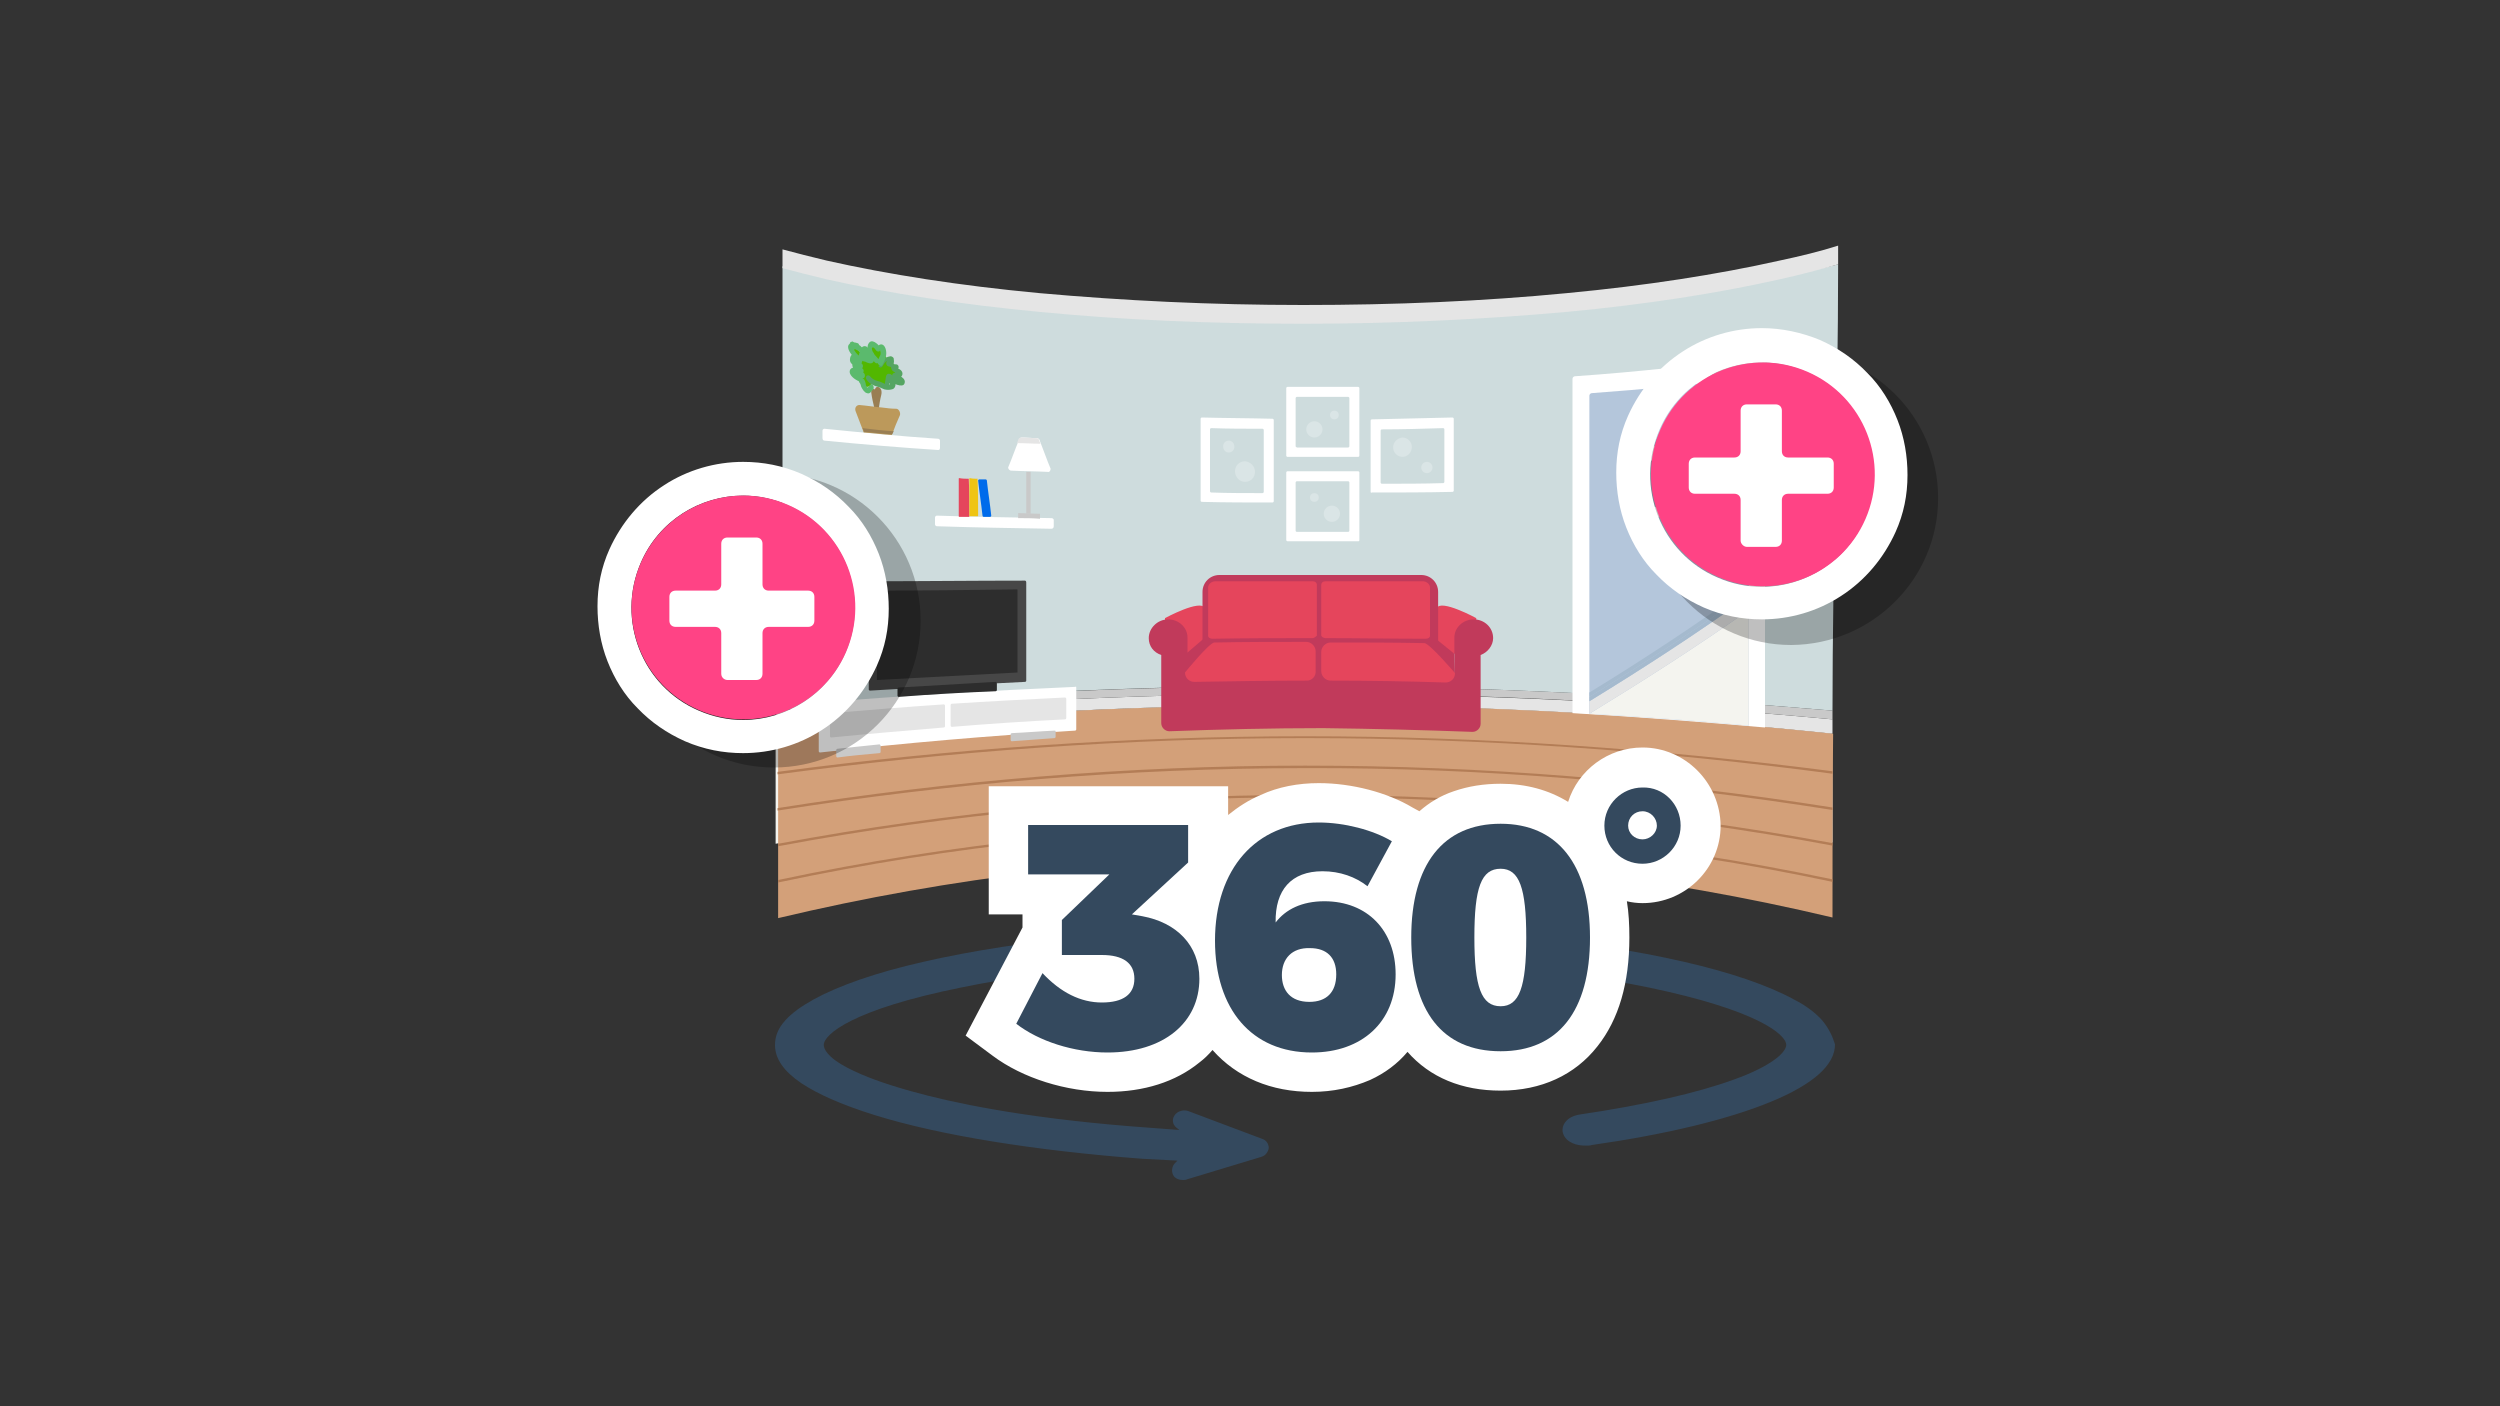<?xml version="1.0" encoding="utf-8"?>
<!-- Generator: Adobe Illustrator 20.1.0, SVG Export Plug-In . SVG Version: 6.00 Build 0)  -->
<svg version="1.1" id="Layer_1" xmlns="http://www.w3.org/2000/svg" xmlns:xlink="http://www.w3.org/1999/xlink" x="0px" y="0px"
	 viewBox="0 0 400 225" style="enable-background:new 0 0 400 225;" xml:space="preserve">
<rect x="0" y="0" width="400" height="225" fill="#333333" stroke="none"/>
<style type="text/css">
	.st0{fill:#E5E5E5;}
	.st1{fill:#F4F4EF;}
	.st2{fill:#D3A079;}
	.st3{opacity:0.85;}
	.st4{fill:#AE7750;}
	.st5{fill:#C9C9C9;}
	.st6{fill:#CEDCDD;}
	.st7{fill:#FFFFFF;}
	.st8{fill:#B4C6DB;}
	.st9{fill:#9DB1C4;}
	.st10{fill:#A5BACE;}
	.st11{fill:#E5455C;}
	.st12{fill:#C13A5B;}
	.st13{opacity:0.25;}
	.st14{fill:#997E53;}
	.st15{fill:#52B700;}
	.st16{fill:#5BBA6D;}
	.st17{fill:#55A562;}
	.st18{fill:#BC995B;}
	.st19{fill:#474747;}
	.st20{fill:#2D2D2D;}
	.st21{fill:#EFC413;}
	.st22{fill:#006BEB;}
	.st23{fill:#34495E;}
	.st24{fill:#FF4385;}
	.st25{fill:none;}
</style>
<title>image hotpots</title>
<g id="Layer_2">
	<g id="image_hotpots">
		<g>
			<g>
				<g>
					<g>
						<path class="st0" d="M293.2,117.4c-27.8-2.9-56.2-4.6-84.5-4.6c-28.4,0-56.7,1.7-84.5,4.7c0-0.8,0-1.6,0-2.3
							c27.8-2.6,56.1-4.2,84.5-4.2s56.8,1.5,84.5,4.1C293.2,115.8,293.2,116.6,293.2,117.4z"/>
					</g>
					<g>
						<path class="st1" d="M293.2,134.8c-55.6-10.3-113.5-10.2-169.1,0.2c0-5.8,0-11.6,0-17.5c27.8-2.9,56.1-4.7,84.5-4.7
							s56.8,1.7,84.5,4.6C293.2,123.2,293.2,129,293.2,134.8z"/>
					</g>
					<g>
						<g>
							<g>
								<path class="st2" d="M293.2,146.8c-55.5-13.2-113.3-13.1-168.7,0.1c0-9.8,0-19.7,0-29.5c27.7-2.9,56-4.6,84.4-4.6
									c28.3,0,56.6,1.7,84.4,4.6C293.2,127.2,293.2,137,293.2,146.8z"/>
							</g>
						</g>
						<g class="st3">
							<g>
								<path class="st4" d="M293.2,141.1c-55.5-11.8-113.3-11.7-168.7,0.1c0-0.1,0-0.3,0-0.4C180,129,237.8,129,293.2,140.7
									C293.2,140.8,293.2,140.9,293.2,141.1z"/>
							</g>
						</g>
						<g class="st3">
							<g>
								<path class="st4" d="M293.2,135.3c-55.5-10.4-113.3-10.3-168.7,0.1c0-0.1,0-0.3,0-0.4c55.4-10.4,113.3-10.4,168.7-0.1
									C293.2,135.1,293.2,135.2,293.2,135.3z"/>
							</g>
						</g>
						<g class="st3">
							<g>
								<path class="st4" d="M293.2,129.6c-27.7-4.4-56.1-6.8-84.4-6.7c-28.3,0-56.6,2.4-84.4,6.8c0-0.1,0-0.3,0-0.4
									c27.7-4.4,56-6.8,84.4-6.8c28.3,0,56.6,2.3,84.4,6.7C293.2,129.3,293.2,129.4,293.2,129.6z"/>
							</g>
						</g>
						<g class="st3">
							<g>
								<path class="st4" d="M293.2,123.8c-27.7-3.7-56-5.7-84.4-5.7c-28.3,0-56.6,2.1-84.4,5.8c0-0.1,0-0.3,0-0.4
									c27.7-3.7,56-5.7,84.4-5.7c28.3,0,56.6,2,84.4,5.6C293.2,123.6,293.2,123.7,293.2,123.8z"/>
							</g>
						</g>
					</g>
					<g>
						<path class="st5" d="M293.2,115.1c-27.8-2.6-56.2-4.2-84.5-4.1c-28.4,0-56.8,1.6-84.5,4.2c0-0.5,0-1,0-1.5
							c27.8-2.4,56.1-4,84.5-3.9c28.4,0,56.8,1.5,84.5,3.9C293.2,114.1,293.2,114.6,293.2,115.1z"/>
					</g>
					<g>
						<path class="st6" d="M293.2,113.7c-27.8-2.4-55.3-3.8-83.5-4c-28.4,0-56.8,1.5-84.5,3.9c0-23.7,0-47.3,0-71
							c27.8,6.5,56.2,8.8,84.5,8.9c28.4-0.1,56.7-2.6,84.4-9.2C294.1,66,293.2,90,293.2,113.7z"/>
					</g>
					<g>
						<g>
							<path class="st7" d="M282,57c-9.9,1.4-19.9,2.5-30,3.2c-0.2,0-0.4,0.2-0.4,0.4c0,17.8,0,35.6,0,53.5
								c10.3,0.6,20.6,1.4,30.8,2.3c0-19.7,0-39.4,0-59C282.4,57.1,282.2,57,282,57z"/>
						</g>
						<g>
							<path class="st8" d="M254.3,114.2c0-17,0-33.9,0-50.9c0-0.2,0.2-0.4,0.4-0.4c8.3-0.6,16.5-1.4,24.7-2.4
								c0.2,0,0.4,0.1,0.4,0.3c0,18.4,0,36.9,0,55.3C271.3,115.3,262.8,114.7,254.3,114.2z"/>
						</g>
						<g>
							<path class="st7" d="M270,79.3c-2.6,2-5.3,3.9-7.9,5.8c-0.4,0-0.7-0.3-0.7-0.8c0-3.3,0-6.7,0-10c0-0.4,0.3-0.8,0.7-1.1
								c2.6-1.9,5.3-3.8,7.9-5.8c0.4,0,0.7,0.3,0.7,0.7c0,3.4,0,6.9,0,10.3C270.7,78.9,270,79.3,270,79.3z"/>
						</g>
						<g>
							<path class="st9" d="M262.8,74.8L262.8,74.8c0.1-0.1,0.1-0.1,0.1-0.1c2.2-1.6,4.4-3.3,6.6-5c0,2.6,0,5.2,0,7.8l-0.3,0.2
								l-0.1,0.1c-2.1,1.7-4.2,3.3-6.3,4.9C262.8,80,262.8,77.4,262.8,74.8z"/>
						</g>
						<g>
							<path class="st1" d="M254.3,114.2c8.5,0.5,17,1.1,25.5,1.9c0-4.9,0-9.9,0-14.8c0-1.2,0-2.5,0-3.7
								C271.3,103.6,262.8,109,254.3,114.2z"/>
						</g>
						<g>
							<path class="st0" d="M279.8,97.6c-8.5,6-17,11.4-25.5,16.6c0-0.7,0-1.4,0-2c8.5-5.2,17-10.7,25.5-16.8
								C279.8,96.1,279.8,96.9,279.8,97.6z"/>
						</g>
						<g>
							<path class="st10" d="M279.8,95.4c-8.5,6.1-17,11.6-25.5,16.8c0-0.2,0-0.4,0-0.7c8.5-5.2,17-10.7,25.5-16.8
								C279.8,94.9,279.8,95.2,279.8,95.4z"/>
						</g>
						<g>
							<path class="st10" d="M279.8,94.7c-8.5,6.1-17,11.6-25.5,16.8c0-0.2,0-0.4,0-0.7c8.5-5.2,17-10.8,25.5-16.9
								C279.8,94.2,279.8,94.4,279.8,94.7z"/>
						</g>
					</g>
					<g>
						<g>
							<g>
								<path class="st11" d="M190.1,104.5c-1.2,0-2.5,0-3.7,0.1c0-1.9,0-3.8,0-5.7c0,0,5.7-3.1,6.4-1.6
									C195.1,103,190.1,104.5,190.1,104.5z"/>
							</g>
							<g>
								<path class="st11" d="M232.5,104.6c1.2,0,2.5,0.1,3.7,0.1c0-1.9,0-3.9,0-5.8c0,0-5.7-3.1-6.3-1.6
									C227.5,103,232.5,104.5,232.5,104.6z"/>
							</g>
							<g>
								<path class="st12" d="M238.9,102.1c0-1.7-1.4-3-3.1-3c-1.7,0-3.1,1.3-3.1,2.9c0,0.1,0,0.1,0,0.2l0,0c0,2.5,0,4.9,0,7.4
									c-7-0.2-14-0.3-21-0.3c-0.2,0-0.4,0-0.6,0c-7,0-14,0.1-21.1,0.2c0-2.4,0-4.9,0-7.3l0,0c0-0.1,0-0.1,0-0.2
									c0-1.6-1.4-2.9-3.1-2.9c-1.7,0-3.1,1.4-3.1,3c0,1.3,0.8,2.3,2,2.7l0,0c0,3.6,0,7.3,0,10.9c0,0.7,0.6,1.3,1.3,1.3
									c8.2-0.3,16.4-0.5,24.6-0.5c8,0.1,15.9,0.3,23.9,0.6c0.7,0,1.3-0.6,1.3-1.3c0-3.7,0-7.3,0-11l0,0
									C238,104.4,238.9,103.3,238.9,102.1z"/>
							</g>
							<g>
								<g>
									<path class="st12" d="M232.7,104.6c-1-0.8-2-1.6-3.1-2.5c-6.1-0.1-12.2-0.1-18.4-0.1c-6.1,0-12.2,0-18.4,0
										c-0.9,0.8-1.9,1.6-2.8,2.4c-0.1,0-0.2,0-0.2,0c0,1.7,0,3.9,0,5.5c7.1-0.2,14.2-0.2,21.3-0.2c0.1,0,0.2,0,0.4,0
										c7.1,0,14.3,0.2,21.4,0.4C232.8,108.4,232.7,106.2,232.7,104.6L232.7,104.6z"/>
								</g>
								<g>
									<path class="st12" d="M212.6,103.8c5.5-0.3,11.1-0.6,16.6-0.8c0.3,0.2,0.6,0.4,0.9,0.6c0-3,0-5.9,0-8.9
										c0-1.5-1.2-2.7-2.7-2.7c-5.1,0-10.3,0-15.4,0c-0.5,0-1,0-1.5,0c-5.1,0-10.3,0-15.4,0c-1.5,0-2.7,1.2-2.7,2.7
										c0,2.9,0,5.7,0,8.6c0.2-0.1,0.4-0.2,0.5-0.4c5.7,0.5,11.5,1,17.2,1.5C211,104.1,211.8,103.9,212.6,103.8z"/>
								</g>
							</g>
							<g>
								<path class="st11" d="M210,102.1c-5.3,0-10.7,0-16,0.1c-0.4,0-0.7-0.2-0.7-0.5c0-2.6,0-5.1,0-7.7c0-0.5,0.5-1,1.2-1
									c5.2,0,10.3,0,15.5,0c0.4,0,0.7,0.2,0.7,0.6c0,2.7,0,5.4,0,8.1C210.6,101.8,210.3,102.1,210,102.1z"/>
							</g>
							<g>
								<path class="st11" d="M212.1,102.1c5.3,0,10.7,0.1,16,0.1c0.4,0,0.7-0.2,0.7-0.5c0-2.6,0-5.1,0-7.7c0-0.5-0.5-1-1.2-1
									c-5.2,0-10.3,0-15.5,0c-0.4,0-0.7,0.2-0.7,0.6c0,2.7,0,5.4,0,8.1C211.4,101.8,211.7,102.1,212.1,102.1z"/>
							</g>
							<g>
								<path class="st11" d="M209.1,108.9c-6,0-12,0.1-18,0.2c-0.8,0-1.5-0.6-1.5-1.5c0,0,3.9-4.8,4.7-4.8
									c4.9-0.1,9.8-0.1,14.7-0.1c0.8,0,1.5,0.7,1.5,1.5c0,1,0,2.1,0,3.1C210.6,108.2,209.9,108.9,209.1,108.9z"/>
							</g>
							<g>
								<path class="st11" d="M212.9,108.9c6.1,0,12.3,0.1,18.4,0.3c0.8,0,1.5-0.6,1.5-1.5c0,0-4.1-4.8-4.9-4.8
									c-5-0.1-10-0.1-15-0.1c-0.8,0-1.5,0.7-1.5,1.5c0,1,0,2.1,0,3.1C211.4,108.2,212.1,108.9,212.9,108.9z"/>
							</g>
						</g>
						<g>
							<path class="st7" d="M203.6,80.4c-3.8,0-7.5,0-11.3-0.1c-0.1,0-0.2-0.1-0.2-0.2c0-4.4,0-8.7,0-13.1c0-0.1,0.1-0.2,0.2-0.2
								c3.8,0.1,7.5,0.1,11.3,0.2c0.1,0,0.2,0.1,0.2,0.2c0,4.3,0,8.6,0,13C203.8,80.3,203.7,80.4,203.6,80.4z"/>
						</g>
						<g>
							<path class="st6" d="M193.6,78.6c0-3.3,0-6.6,0-9.9c0-0.1,0.1-0.2,0.2-0.2c2.7,0.1,5.5,0.1,8.2,0.1c0.1,0,0.2,0.1,0.2,0.2
								c0,3.3,0,6.6,0,9.9c0,0.1-0.1,0.2-0.2,0.2c-2.7,0-5.5,0-8.2-0.1C193.7,78.8,193.6,78.7,193.6,78.6z"/>
						</g>
						<g>
							<path class="st7" d="M219.3,78.7c0-3.8,0-7.6,0-11.4c0-0.1,0.1-0.2,0.2-0.2c4.3-0.1,8.6-0.2,12.9-0.3c0.1,0,0.2,0.1,0.2,0.2
								c0,3.8,0,7.7,0,11.5c0,0.1-0.1,0.2-0.2,0.2c-4.3,0.1-8.6,0.1-12.9,0.1C219.4,78.9,219.3,78.8,219.3,78.7z"/>
						</g>
						<g>
							<path class="st6" d="M221.1,68.7c3.3,0,6.5-0.1,9.8-0.2c0.1,0,0.2,0.1,0.2,0.2c0,2.8,0,5.6,0,8.4c0,0.1-0.1,0.2-0.2,0.2
								c-3.3,0.1-6.5,0.1-9.8,0.1c-0.1,0-0.2-0.1-0.2-0.2c0-2.8,0-5.5,0-8.3C220.9,68.8,221,68.7,221.1,68.7z"/>
						</g>
						<g>
							<path class="st7" d="M217.3,73.1c-3.8,0-7.6,0-11.3,0c-0.1,0-0.2-0.1-0.2-0.2c0-3.6,0-7.2,0-10.8c0-0.1,0.1-0.2,0.2-0.2
								c3.8,0,7.6,0,11.3,0c0.1,0,0.2,0.1,0.2,0.2c0,3.6,0,7.2,0,10.8C217.5,73,217.4,73.1,217.3,73.1z"/>
						</g>
						<g>
							<path class="st6" d="M207.3,71.4c0-2.6,0-5.1,0-7.7c0-0.1,0.1-0.2,0.2-0.2c2.7,0,5.5,0,8.2,0c0.1,0,0.2,0.1,0.2,0.2
								c0,2.6,0,5.1,0,7.7c0,0.1-0.1,0.2-0.2,0.2c-2.7,0-5.5,0-8.2,0C207.4,71.5,207.3,71.5,207.3,71.4z"/>
						</g>
						<g>
							<path class="st7" d="M217.3,86.6c-3.8,0-7.6,0-11.3,0c-0.1,0-0.2-0.1-0.2-0.2c0-3.6,0-7.2,0-10.8c0-0.1,0.1-0.2,0.2-0.2
								c3.8,0,7.6,0,11.3,0c0.1,0,0.2,0.1,0.2,0.2c0,3.6,0,7.2,0,10.8C217.5,86.6,217.4,86.6,217.3,86.6z"/>
						</g>
						<g>
							<path class="st6" d="M207.3,84.9c0-2.6,0-5.1,0-7.7c0-0.1,0.1-0.2,0.2-0.2c2.7,0,5.5,0,8.2,0c0.1,0,0.2,0.1,0.2,0.2
								c0,2.6,0,5.1,0,7.7c0,0.1-0.1,0.2-0.2,0.2c-2.7,0-5.5,0-8.2,0C207.4,85.1,207.3,85,207.3,84.9z"/>
						</g>
						<g>
							<g class="st13">
								<path class="st7" d="M197.5,71.5c0,0.5-0.4,0.9-0.9,0.9s-0.9-0.4-0.9-1c0-0.5,0.4-0.9,0.9-0.9S197.5,70.9,197.5,71.5z"/>
							</g>
						</g>
						<g>
							<g class="st13">
								<path class="st7" d="M200.8,75.5c0,0.9-0.7,1.6-1.6,1.6c-0.9,0-1.6-0.8-1.6-1.7c0-0.9,0.7-1.6,1.6-1.6
									C200.1,73.9,200.8,74.6,200.8,75.5z"/>
							</g>
						</g>
						<g>
							<g class="st13">
								<ellipse class="st7" cx="213.5" cy="66.4" rx="0.7" ry="0.7"/>
							</g>
						</g>
						<g>
							<g class="st13">
								<ellipse class="st7" cx="210.3" cy="68.7" rx="1.3" ry="1.3"/>
							</g>
						</g>
						<g>
							<g class="st13">
								<path class="st7" d="M227.4,74.8c0-0.5,0.4-0.9,0.9-0.9s0.9,0.4,0.9,0.9s-0.4,0.9-0.9,0.9C227.8,75.7,227.4,75.3,227.4,74.8
									z"/>
							</g>
						</g>
						<g>
							<g class="st13">
								<path class="st7" d="M222.9,71.6c0-0.9,0.7-1.5,1.5-1.6c0.8,0,1.5,0.7,1.5,1.5c0,0.9-0.7,1.6-1.5,1.6
									C223.6,73.1,222.9,72.4,222.9,71.6z"/>
							</g>
						</g>
						<g>
							<g class="st13">
								<ellipse class="st7" cx="210.3" cy="79.6" rx="0.7" ry="0.7"/>
							</g>
						</g>
						<g>
							<g class="st13">
								
									<ellipse transform="matrix(1 -1.664326e-03 1.664326e-03 1 -0.137 0.355)" class="st7" cx="213.1" cy="82.2" rx="1.3" ry="1.3"/>
							</g>
						</g>
					</g>
					<g>
						<g>
							<path class="st7" d="M150.1,72c-6.1-0.4-12.1-0.9-18.2-1.5c-0.2,0-0.3-0.2-0.3-0.4c0-0.4,0-0.8,0-1.2c0-0.2,0.2-0.3,0.3-0.3
								c6,0.6,12.1,1.2,18.2,1.6c0.2,0,0.3,0.2,0.3,0.3c0,0.4,0,0.7,0,1.1C150.4,71.9,150.3,72,150.1,72z"/>
						</g>
						<g>
							<path class="st7" d="M168.2,84.6c-6.1-0.1-12.2-0.2-18.3-0.4c-0.2,0-0.3-0.2-0.3-0.3c0-0.4,0-0.7,0-1.1
								c0-0.2,0.2-0.3,0.3-0.3c6.1,0.2,12.2,0.3,18.3,0.4c0.2,0,0.4,0.1,0.4,0.3c0,0.3,0,0.7,0,1C168.6,84.5,168.4,84.6,168.2,84.6z
								"/>
						</g>
						<g>
							<g>
								<path class="st14" d="M139.4,62.8c0.1,0.8,0.3,1.7,0.5,2.5c0.1,0.4,0.7,0.5,0.7,0.1c0.1-0.7,0.2-1.4,0.4-2.2
									c0.1-0.4,0.1-0.9-0.3-1.2c-1-0.6-0.9,1.7-0.8,2.3c0.1,0.6,0.9,0.4,0.7-0.2c0-0.3-0.1-0.5-0.1-0.8c0-0.1,0-0.2,0-0.4
									c0.1-0.2,0.1-0.2,0-0.1c-0.1-0.1-0.2-0.1-0.3-0.2c0-0.1,0-0.1,0,0.1c0,0.1,0,0.2-0.1,0.3c0,0.2-0.1,0.4-0.1,0.6
									c-0.1,0.4-0.1,0.9-0.2,1.3c0.2,0,0.5,0.1,0.7,0.1c-0.2-0.8-0.4-1.6-0.5-2.5C140,62,139.3,62.2,139.4,62.8L139.4,62.8z"/>
							</g>
						</g>
						<g>
							<path class="st15" d="M139.3,61.6c-0.3,0.4-0.9,0.4-1.2,0c-0.2-0.3-0.3-0.7-0.3-1.1c0-0.3,0-0.6-0.1-0.9
								c0-0.5-1.2-3.4-1.2-3.9c0.1-0.5,1.4,1,1.7,1.1c0.5,0.1,1-1.3,1.5-1.3c0.4,0,0.5,0.1,0.9,0.2c0.5,0.2,1.2,1.5,1.5,2
								c0.3,0.4,1,1.2,1.2,1.6c0.2,0.6-0.3,0.9-0.4,1.5c0,0.1,0,0.2-0.1,0.3s-0.1,0.1-0.2,0.1c-0.5,0.1-0.8,0.4-1.3,0.3
								c-0.5-0.1-1.2-0.7-1.6-0.3c-0.2,0.2-0.4,0.6-0.8,0.6"/>
						</g>
						<g>
							<g>
								<path class="st16" d="M138.2,56.7c0.2-1.3-1.1-1.7-1.9-2.1c0,0.3-0.1,0.6-0.1,0.9c0.1,0,0.5,0.1,0.7,0.2c0-0.3,0-0.6,0-0.9
									c-0.4,0.1-1.1,0-1.2,0.6c-0.1,0.7,0.8,1.7,1.2,2c0.1-0.3,0.1-0.5,0.2-0.8c-0.5,0-1,0-1.1,0.8c-0.1,0.6,0.4,1.1,0.9,1
									c0.2,0,0.4-0.4,0.2-0.6c0-0.1-0.1-0.1-0.1-0.2c-0.1,0.2-0.3,0.4-0.4,0.6c0.5,0.2,1,0.3,1.3-0.2c0.1-0.3,0.2-0.7,0.3-1.1
									c0.1-0.2,0.3-0.5-0.1-0.4c-0.1,0-0.3,0.3-0.4,0.4c-0.2,0.2-0.1,0.6,0.2,0.8c0.9,0.5,1.5-0.2,1.9-0.8
									c-0.2-0.1-0.5-0.1-0.7-0.2c0.2,0.4,0.2,0.6,0,0.4c-0.1-0.1-0.3-0.1-0.4-0.2c-0.3-0.1-0.5-0.2-0.8-0.3
									c-0.4-0.2-0.7,0.5-0.3,0.8c0.2,0.1,0.3,0.2,0.5,0.3c0.5,0.3,0.8-0.4,0.4-0.7c0,0-0.1,0-0.1-0.1c-0.5-0.3-0.8,0.4-0.4,0.7
									c0,0,0.1,0,0.1,0.1c0.1-0.2,0.3-0.5,0.4-0.7c-0.2-0.1-0.3-0.2-0.5-0.3c-0.1,0.3-0.2,0.5-0.3,0.8c0.5,0.2,1.3,0.8,1.8,0.6
									s0.4-1,0.3-1.5c-0.1-0.4-0.5-0.5-0.7-0.2C139,56.5,138.7,57,138.2,56.7c0,0.3,0.1,0.5,0.1,0.8c0.3-0.3,0.7-0.6,0.8-1.1
									c0-0.4-0.2-0.9-0.6-1c-0.4-0.1-0.7,0.2-0.8,0.5s-0.2,0.6-0.3,0.9c-0.1,0.4-0.1,0.8-0.6,0.6c-0.3-0.1-0.6,0.2-0.4,0.6
									c0,0.1,0.1,0.1,0.1,0.2c0.1-0.2,0.2-0.4,0.2-0.6c0.1,0,0.2,0,0.4,0c0.4,0,0.5-0.5,0.2-0.8c-0.2-0.2-0.4-0.4-0.5-0.6
									c-0.1-0.1-0.2-0.3-0.2-0.4c-0.1-0.2-0.1-0.1-0.1,0.1c0.1,0.1,0.5-0.1,0.7-0.1c0.3-0.1,0.4-0.8,0-0.9
									c-0.3-0.1-0.6-0.1-0.9-0.2c-0.4-0.1-0.5,0.7-0.1,0.9c0.2,0.1,1.4,0.5,1.4,0.9C137.4,56.9,138.1,57.3,138.2,56.7L138.2,56.7z
									"/>
							</g>
						</g>
						<g>
							<g>
								<path class="st16" d="M137.8,58.1c-0.4-0.1-0.7-0.4-1-0.3c-0.3,0.1-0.5,0.4-0.4,0.8c0.1,0.4,0.3,0.7,0.6,0.9s0.7,0.4,1,0.2
									s0.2-0.7-0.1-0.8c-0.4-0.2-0.9-0.1-0.9,0.5c0,0.5,0.5,0.8,0.8,0.9c0.4,0.1,0.5-0.6,0.2-0.8c-0.5-0.4-1.6-1.1-2-0.3
									c-0.3,0.8,0.8,1.5,1.2,1.7c0.5,0.3,0.7-0.6,0.2-0.8c-0.2-0.1-0.3-0.2-0.5-0.3c-0.1-0.1-0.4-0.5-0.3-0.2c0,0.1,0,0.2,0.1,0.2
									s0.2,0.1,0.2,0.1c0.2,0.1,0.4,0.2,0.5,0.3c0.1-0.3,0.1-0.5,0.2-0.8c-0.1,0.1-0.1,0.2-0.2,0.3c0-0.3-0.1-0.6-0.1-0.8
									c0.1-0.1-0.1-0.1-0.2-0.1c0,0-0.4-0.2-0.3-0.1c0,0.1,0.2,0.1,0.3,0.1c0.1,0.1,0.2,0.1,0.4,0.1
									C138.2,59.2,138.2,58.3,137.8,58.1L137.8,58.1z"/>
							</g>
						</g>
						<g>
							<g>
								<path class="st17" d="M141.2,58.6c0.3-0.6,0.7-1,1.4-1.1c-0.2-0.1-0.3-0.2-0.5-0.4c0.1,0.3,0,0.5-0.2,0.7s-0.1,0.7,0.2,0.8
									c0.4,0.1,0.8,0.2,1.2,0.3c-0.1-0.2-0.2-0.5-0.3-0.7c-0.1,0.2-0.2,0.3-0.3,0.4c-0.2,0.2-0.1,0.6,0.2,0.8
									c0.2,0.1,0.4,0.3,0.6,0.3c0-0.1,0-0.1,0-0.2c-0.2,0.1-0.4,0.2-0.5,0.2c-0.3,0.1-0.4,0.7,0,0.9c0.3,0.1,0.9,0.2,1.1,0.6
									c0-0.1,0-0.3,0-0.4c-0.1,0.2-1.4-0.5-1.6-0.6c-0.5-0.3-0.7,0.6-0.2,0.8c0.5,0.3,2.1,1.1,2.4,0.4c0.4-0.9-1-1.4-1.5-1.6
									c0,0.3,0,0.6,0,0.9c0.4-0.1,1.2-0.3,1.2-0.9c0-0.7-0.9-0.9-1.3-1.1c0.1,0.3,0.1,0.5,0.2,0.8c0.2-0.2,0.3-0.3,0.4-0.5
									c0.2-0.3,0-0.7-0.3-0.7s-0.7-0.1-1-0.2c0.1,0.3,0.1,0.5,0.2,0.8c0.4-0.4,0.5-0.9,0.4-1.5c0-0.2-0.3-0.4-0.5-0.4
									c-0.8,0.1-1.5,0.6-1.8,1.5C140.3,58.5,140.9,59.1,141.2,58.6L141.2,58.6z"/>
							</g>
						</g>
						<g>
							<g>
								<path class="st16" d="M141.2,58.4c0.4-0.8,0.8-1.6,0.5-2.6c-0.3-0.9-1-0.9-1.4-0.2c0.2,0,0.4,0,0.6,0
									c-0.5-0.6-1.5-1.6-2-0.5c-0.4,1.1,0.4,2.2,1.1,2.9c0.4,0.4,0.9-0.2,0.5-0.6c-0.3-0.4-0.7-0.7-0.9-1.2
									c-0.1-0.3-0.2-0.7,0.1-0.6c0.2,0,0.4,0.4,0.5,0.5c0.2,0.2,0.5,0.2,0.6,0c-0.1-0.3-0.1-0.3,0-0.1c0,0.1,0.1,0.3,0.1,0.4
									c0,0.2,0,0.4-0.1,0.5c-0.1,0.3-0.3,0.6-0.4,0.9C140.3,58.3,141,58.8,141.2,58.4L141.2,58.4z"/>
							</g>
						</g>
						<g>
							<g>
								<path class="st17" d="M142.3,61.5c0.1-0.4,0.1-0.8,0.2-1.1c-0.1,0.1-0.2,0.2-0.4,0.3c0.3,0,0.3,0.8,0.3,1.1
									c0.1-0.1,0.1-0.2,0.2-0.4c-0.5,0.4-1.2-0.1-1.7-0.3c-0.6-0.2-1.1-0.2-1.7-0.9c-0.4-0.4-0.9,0.1-0.5,0.6
									c0.5,0.7,1.1,0.9,1.8,1.1c0.4,0.1,0.7,0.3,1,0.4c0.4,0.1,0.8,0.1,1.2,0c1.1-0.2,0.5-2.5-0.5-2.5c-0.2,0-0.3,0.1-0.4,0.3
									c-0.1,0.3-0.1,0.7-0.2,1.1C141.5,61.8,142.2,62.1,142.3,61.5L142.3,61.5z"/>
							</g>
						</g>
						<g>
							<g>
								<path class="st16" d="M137.8,59.6c-0.4,0.2-0.7,0.5-0.6,1c0.1,0.2,0.2,0.4,0.3,0.6c0.2,0.2,0.2,0.4,0.3,0.7
									c0.2,0.4,0.5,0.9,0.9,1c0.5,0.2,0.7-0.3,1-0.6c0.3-0.4-0.2-1.1-0.5-0.7c-0.1,0.1-0.3,0.4-0.4,0.4c-0.2-0.1-0.3-0.5-0.3-0.7
									c-0.1-0.2-0.1-0.4-0.2-0.5c0-0.1-0.1-0.1-0.2-0.2c0,0,0,0-0.1-0.1c0.1,0,0.2,0,0.2,0C138.6,60.2,138.3,59.4,137.8,59.6
									L137.8,59.6z"/>
							</g>
						</g>
						<g>
							<path class="st18" d="M142.7,69.6c-1.5-0.1-3-0.3-4.5-0.4c-0.4-1.1-0.9-2.3-1.3-3.4c-0.2-0.5,0.1-1,0.6-1
								c1.2,0.1,2.4,0.3,3.6,0.4c0.8,0.1,1.5,0.2,2.3,0.2c0.4,0,0.7,0.6,0.6,1C143.5,67.5,143.1,68.5,142.7,69.6z"/>
						</g>
						<g>
							<path class="st14" d="M143,69c-1.7-0.1-3.3-0.3-5-0.5c0.1,0.2,0.2,0.4,0.2,0.6c1.5,0.1,3,0.3,4.5,0.4
								C142.8,69.4,142.9,69.2,143,69z"/>
						</g>
						<g>
							<path class="st7" d="M172,109.9c-13.7,0.6-27.3,1.4-40.8,2.5c-0.1,0-0.2,0.1-0.2,0.2c0,2.5,0,5.1,0,7.6
								c0,0.1,0.1,0.2,0.2,0.2c13.5-1.5,27.1-2.7,40.8-3.5c0.1,0,0.2-0.1,0.2-0.2c0-2.2,0-4.4,0-6.6
								C172.2,109.9,172.2,109.8,172,109.9z"/>
						</g>
						<g>
							<path class="st19" d="M164,92.9c-8.3,0-16.5,0.1-24.8,0.1c-0.1,0-0.2,0.1-0.2,0.2c0,5.7,0,11.4,0,17.1c0,0.1,0.1,0.2,0.2,0.2
								c8.2-0.5,16.5-1,24.8-1.4c0.1,0,0.2-0.1,0.2-0.2c0-5.2,0-10.5,0-15.7C164.2,93,164.1,92.9,164,92.9z"/>
						</g>
						<g>
							<path class="st20" d="M140.3,108.8c0-4.8,0-9.5,0-14.3c7.5,0,15-0.1,22.5-0.2c0,4.4,0,8.9,0,13.3
								C155.3,108,147.8,108.4,140.3,108.8z"/>
						</g>
						<g>
							<path class="st20" d="M159.3,109.1c-5.2,0.3-10.4,0.6-15.5,0.9c-0.1,0-0.2,0.1-0.2,0.2c0,0.4,0,0.7,0,1.1
								c0,0.1,0.1,0.2,0.2,0.2c5.2-0.4,10.3-0.7,15.5-0.9c0.1,0,0.2-0.1,0.2-0.2c0-0.3,0-0.7,0-1
								C159.5,109.2,159.4,109.1,159.3,109.1z"/>
						</g>
						<g>
							<path class="st0" d="M151,112.7c-6,0.4-12,0.9-18,1.4c-0.1,0-0.2,0.1-0.2,0.2c0,1.2,0,2.3,0,3.5c0,0.1,0.1,0.2,0.2,0.2
								c6-0.6,12-1.1,18-1.6c0.1,0,0.2-0.1,0.2-0.2c0-1.1,0-2.2,0-3.3C151.2,112.8,151.1,112.7,151,112.7z"/>
						</g>
						<g>
							<path class="st0" d="M170.4,111.6c-6,0.3-12.1,0.6-18.1,1c-0.1,0-0.2,0.1-0.2,0.2c0,1.1,0,2.2,0,3.3c0,0.1,0.1,0.2,0.2,0.2
								c6-0.5,12-0.9,18.1-1.2c0.1,0,0.2-0.1,0.2-0.2c0-1,0-2.1,0-3.1C170.6,111.7,170.5,111.6,170.4,111.6z"/>
						</g>
						<g>
							<path class="st5" d="M140.7,119.1c-2.2,0.2-4.5,0.5-6.7,0.7c-0.1,0-0.2,0.1-0.2,0.2c0,0.3,0,0.6,0,1c0,0.1,0.1,0.2,0.2,0.2
								c2.2-0.3,4.5-0.5,6.7-0.7c0.1,0,0.2-0.1,0.2-0.2c0-0.3,0-0.6,0-0.9C140.9,119.2,140.8,119.1,140.7,119.1z"/>
						</g>
						<g>
							<path class="st5" d="M168.7,116.9c-2.3,0.1-4.5,0.3-6.8,0.4c-0.1,0-0.2,0.1-0.2,0.2c0,0.3,0,0.6,0,0.9c0,0.1,0.1,0.2,0.2,0.2
								c2.3-0.2,4.5-0.3,6.8-0.5c0.1,0,0.2-0.1,0.2-0.2c0-0.3,0-0.6,0-0.9C168.9,116.9,168.8,116.9,168.7,116.9z"/>
						</g>
						<g>
							<path class="st11" d="M155,76.6c-0.5,0-1,0-1.5-0.1c-0.1,0-0.1,0-0.1,0.1c0,2,0,4,0,6c0,0,0,0.1,0.1,0.1c0.5,0,1,0,1.5,0
								c0.1,0,0.1,0,0.1-0.1C155.1,80.6,155.1,78.6,155,76.6C155.1,76.6,155.1,76.6,155,76.6z"/>
						</g>
						<g>
							<path class="st21" d="M156.4,76.6c-0.4,0-0.8,0-1.2-0.1c-0.1,0-0.1,0-0.1,0.1c0,2,0,3.9,0,5.9c0,0,0,0.1,0.1,0.1
								c0.4,0,0.8,0,1.2,0c0.1,0,0.1,0,0.1-0.1C156.5,80.7,156.5,78.7,156.4,76.6C156.5,76.7,156.5,76.6,156.4,76.6z"/>
						</g>
						<g>
							<path class="st22" d="M157.7,76.7c-0.3,0-0.6,0-1,0c-0.1,0-0.2,0.1-0.2,0.2c0.2,1.9,0.5,3.7,0.7,5.6c0,0.1,0.1,0.2,0.2,0.2
								c0.3,0,0.6,0,1,0c0.1,0,0.2-0.1,0.2-0.2c-0.2-1.9-0.5-3.7-0.7-5.6C157.9,76.8,157.8,76.7,157.7,76.7z"/>
						</g>
						<g>
							<path class="st7" d="M167.6,75.5c-1.9-0.1-3.9-0.1-5.8-0.2c-0.3,0-0.5-0.3-0.5-0.5c0.6-1.4,1.1-2.9,1.7-4.3
								c0-0.3,0.2-0.5,0.5-0.5c0.8,0,1.6,0.1,2.4,0.1c0.3,0,0.5,0.3,0.5,0.5c0.6,1.5,1.1,3,1.7,4.4
								C168.1,75.3,167.9,75.6,167.6,75.5z"/>
						</g>
						<g>
							<path class="st0" d="M166.5,71c-0.1-0.1-0.1-0.3-0.2-0.4c0-0.3-0.2-0.5-0.5-0.5c-0.8,0-1.6-0.1-2.4-0.1
								c-0.3,0-0.5,0.2-0.5,0.5c-0.1,0.1-0.1,0.3-0.2,0.4C164.1,70.9,165.3,71,166.5,71z"/>
						</g>
						<g>
							<path class="st5" d="M164.9,82.2c-0.2,0-0.5,0-0.7,0c0-2.2,0-4.5,0-6.7c0.2,0,0.5,0,0.7,0C164.9,77.7,164.9,79.9,164.9,82.2z
								"/>
						</g>
						<g>
							<path class="st5" d="M162.9,82.9c0-0.3,0-0.5,0-0.8c1.2,0,2.3,0.1,3.5,0.1c0,0.3,0,0.5,0,0.8C165.2,82.9,164,82.9,162.9,82.9
								z"/>
						</g>
					</g>
				</g>
				<g>
					<g class="st13">
						<g>
							<path d="M147.3,99.3c0-13-10.5-23.5-23.5-23.5s-23.5,10.5-23.5,23.5s10.5,23.5,23.5,23.5l0,0
								C136.8,122.8,147.3,112.3,147.3,99.3z"/>
						</g>
					</g>
				</g>
				<path class="st23" d="M291.5,163.2c-1-1.1-2.5-2.3-4.5-3.3c-4-2.2-10.1-4.3-17.5-6c-7.8-1.8-17-3.2-27.2-4.2
					c-10.7-1-22-1.6-33.7-1.6s-23.1,0.5-33.7,1.6c-10.2,1-19.4,2.4-27.2,4.2c-7.5,1.7-13.5,3.8-17.5,6c-2,1.1-3.5,2.2-4.5,3.3
					c-1.2,1.3-1.7,2.6-1.7,4c0,2.2,1.4,4.2,4.2,6.1c2.7,1.8,6.6,3.5,11.7,5.1c10.6,3.3,25.8,5.7,42.8,7l5.7,0.3l-0.4,0.4
					c-0.5,0.5-0.6,1.3-0.3,1.9c0.3,0.6,1,0.8,1.6,0.8c0.2,0,0.4,0,0.6-0.1l11.9-3.6c0.7-0.2,1.1-0.8,1.2-1.4c0-0.7-0.4-1.3-1.1-1.5
					l-11.7-4.4c-0.7-0.3-1.8-0.1-2.3,0.7c-0.4,0.6-0.3,1.4,0.3,1.9l0.5,0.4l-7.9-0.6c-17.3-1.4-28.6-3.8-35-5.6
					c-4.3-1.2-7.6-2.4-10.1-3.7c-3.5-1.8-3.9-3.2-3.9-3.7c0-1.7,4.6-5.7,22-9.2c15-3.1,34.6-4.8,55-4.8s40,1.7,55,4.8
					c17.3,3.6,22,7.5,22,9.2c0,0.6-0.7,1.5-1.8,2.3c-1.5,1.1-3.7,2.2-6.5,3.2c-6,2.2-14.5,4.1-24.6,5.6c-2.1,0.3-2.9,1.5-2.9,2.5
					c0,0.4,0.2,1.5,1.6,2.1c0.6,0.3,1.4,0.4,2.2,0.4c0.3,0,0.6,0,0.9-0.1c11.9-1.7,21.8-4.1,28.6-6.9c6.8-2.8,10.3-5.9,10.3-9.2
					C293.2,165.8,292.6,164.5,291.5,163.2z"/>
				<path class="st7" d="M262.8,119.6c-5.5,0-10.3,3.6-11.9,8.7c-3.1-1.9-6.7-2.9-10.8-2.9c-2.7,0-5.2,0.4-7.5,1.2
					c-2.1,0.7-3.9,1.8-5.5,3.2l-1.1-0.6c-4-2.4-9.7-3.9-15-3.9c-3.3,0-6.5,0.6-9.3,1.9c-1.9,0.8-3.6,1.9-5.2,3.2v-4.6h-38.3v20.5
					h5.4v2.1l-9.1,17.3l4.3,3.2c4.8,3.6,11.8,5.8,18.4,5.8c5.8,0,10.9-1.6,14.7-4.7c0.8-0.6,1.5-1.3,2.1-2c3.9,4.4,9.4,6.7,15.9,6.7
					c3.4,0,6.5-0.7,9.3-1.9c2.4-1.1,4.4-2.6,6-4.5c3.6,4.1,8.7,6.2,14.9,6.2c6.5,0,11.9-2.5,15.5-7.1c3.4-4.3,5.1-10.1,5.1-17.4
					c0-2-0.1-4-0.4-5.8c0.8,0.2,1.7,0.3,2.5,0.3c6.9,0,12.5-5.6,12.5-12.4C275.2,125.2,269.6,119.6,262.8,119.6z"/>
				<g>
					<g>
						<g>
							<path class="st23" d="M268.9,132.1c0,3.4-2.8,6.1-6.1,6.1c-3.4,0-6.1-2.7-6.1-6.1c0-3.4,2.8-6.1,6.1-6.1
								C266.2,125.9,268.9,128.7,268.9,132.1z M260.5,132.1c0,1.2,1,2.2,2.3,2.2c1.2,0,2.3-1,2.3-2.2s-1-2.3-2.3-2.3
								S260.5,130.8,260.5,132.1z"/>
						</g>
					</g>
				</g>
				<g>
					<g>
						<path class="st23" d="M191.9,156.6c0,7-5.7,11.8-14.7,11.8c-5.4,0-11-1.8-14.6-4.6l4.2-8.1c2.9,3.1,6.1,4.7,9.5,4.7
							s5.2-1.3,5.2-3.8s-1.8-3.8-5.2-3.8h-6.4v-5.6l7.6-7.3h-13V132h25.6v6l-9,8.3l1.7,0.3C188.2,147.6,191.9,151.2,191.9,156.6z"/>
					</g>
				</g>
				<g>
					<g>
						<path class="st23" d="M211.6,139.4c-5,0-7.6,3-7.5,8.2c1.6-2.1,4.2-3.4,7.8-3.4c6.9,0,11.4,4.7,11.4,11.7
							c0,7.6-5.4,12.5-13.4,12.5c-9.6,0-15.5-6.9-15.5-17.9c0-11.5,6.6-18.9,16.6-18.9c4.1,0,8.7,1.2,11.7,3l-3.9,7.2
							C216.9,140.3,214.4,139.4,211.6,139.4z M205.1,156c0,2.5,1.4,4.3,4.4,4.3c2.7,0,4.3-1.5,4.3-4.4c0-2.7-1.5-4.2-4.2-4.2
							C206.7,151.6,205.1,153.4,205.1,156z"/>
					</g>
				</g>
				<g>
					<g>
						<path class="st23" d="M254.4,150c0,11.8-5.1,18.2-14.3,18.2c-9.3,0-14.3-6.4-14.3-18.2c0-11.7,5.1-18.2,14.3-18.2
							C249.2,131.8,254.4,138.3,254.4,150z M235.9,150c0,7.9,1.1,11,4.2,11c3,0,4.1-3.1,4.1-11s-1.1-11-4.1-11
							C237,139,235.9,142,235.9,150z"/>
					</g>
				</g>
				<g>
					<g>
						<path class="st7" d="M118.9,79.3c2.4,0,4.8,0.5,7.1,1.5c9.1,3.9,13.2,14.5,9.3,23.6c-2.9,6.7-9.5,10.8-16.4,10.8
							c-2.4,0-4.8-0.5-7.1-1.5c-9.1-3.9-13.2-14.5-9.3-23.6C105.4,83.3,112,79.3,118.9,79.3 M118.9,73.9v5.4V73.9
							c-4.5,0-8.9,1.3-12.6,3.7c-3.9,2.5-6.9,6.1-8.8,10.3c-1.3,2.9-1.9,5.9-1.9,9.1c0,3,0.5,6,1.6,8.8s2.7,5.4,4.8,7.5
							c2.2,2.3,4.7,4,7.6,5.3c3,1.3,6.1,1.9,9.3,1.9c4.5,0,8.9-1.3,12.6-3.7c3.9-2.5,6.9-6.1,8.8-10.3c1.3-2.9,1.9-5.9,1.9-9.1
							c0-3-0.5-6-1.6-8.8s-2.7-5.4-4.8-7.5c-2.2-2.3-4.7-4-7.6-5.3C125.2,74.5,122.1,73.9,118.9,73.9L118.9,73.9z"/>
					</g>
					<g>
						
							<ellipse transform="matrix(0.399 -0.917 0.917 0.399 -17.629 167.443)" class="st24" cx="118.9" cy="97.2" rx="17.9" ry="17.9"/>
					</g>
				</g>
				<g>
					<g>
						<path class="st7" d="M115.4,107.8v-6.5c0-0.6-0.4-1-1-1h-6.3c-0.6,0-1-0.4-1-1v-3.8c0-0.6,0.4-1,1-1h6.3c0.6,0,1-0.4,1-1V87
							c0-0.6,0.4-1,1-1h4.6c0.6,0,1,0.4,1,1v6.5c0,0.6,0.4,1,1,1h6.3c0.6,0,1,0.4,1,1v3.8c0,0.6-0.4,1-1,1H123c-0.6,0-1,0.4-1,1v6.5
							c0,0.6-0.4,1-1,1h-4.6C115.9,108.8,115.4,108.4,115.4,107.8z"/>
					</g>
				</g>
				<g>
					<g class="st13">
						<g>
							<path d="M310.1,79.7c0-13-10.5-23.5-23.5-23.5s-23.5,10.5-23.5,23.5s10.5,23.5,23.5,23.5l0,0
								C299.6,103.1,310.1,92.6,310.1,79.7z"/>
						</g>
					</g>
				</g>
				<g>
					<g>
						<path class="st7" d="M281.9,58c2.4,0,4.8,0.5,7.1,1.5c9.1,3.9,13.2,14.5,9.3,23.6c-2.9,6.7-9.5,10.8-16.4,10.8
							c-2.4,0-4.8-0.5-7.1-1.5c-9.1-3.9-13.2-14.5-9.3-23.6C268.4,62,275,58,281.9,58 M281.9,52.5V58V52.5c-4.5,0-8.9,1.3-12.6,3.7
							c-3.9,2.5-6.9,6.1-8.8,10.3c-1.3,2.9-1.9,5.9-1.9,9.1c0,3,0.5,6,1.6,8.8s2.7,5.4,4.8,7.5c2.2,2.3,4.7,4,7.6,5.3
							c3,1.3,6.1,1.9,9.3,1.9c4.5,0,8.9-1.3,12.6-3.7c3.9-2.5,6.9-6.1,8.8-10.3c1.3-2.9,1.9-5.9,1.9-9.1c0-3-0.5-6-1.6-8.8
							s-2.7-5.4-4.8-7.5c-2.2-2.3-4.7-4-7.6-5.3C288.3,53.2,285.1,52.5,281.9,52.5L281.9,52.5z"/>
					</g>
					<g>
						
							<ellipse transform="matrix(0.399 -0.917 0.917 0.399 99.944 304.211)" class="st24" cx="282" cy="75.9" rx="17.9" ry="17.9"/>
					</g>
				</g>
				<g>
					<g>
						<path class="st7" d="M278.5,86.5V80c0-0.6-0.4-1-1-1h-6.3c-0.6,0-1-0.4-1-1v-3.8c0-0.6,0.4-1,1-1h6.3c0.6,0,1-0.4,1-1v-6.5
							c0-0.6,0.4-1,1-1h4.6c0.6,0,1,0.4,1,1v6.5c0,0.6,0.4,1,1,1h6.3c0.6,0,1,0.4,1,1V78c0,0.6-0.4,1-1,1h-6.3c-0.6,0-1,0.4-1,1v6.5
							c0,0.6-0.4,1-1,1h-4.6C279,87.5,278.5,87,278.5,86.5z"/>
					</g>
				</g>
				<g>
					<g>
						<path class="st0" d="M131.2,42.6c0.6,0.1,1.2,0.3,1.9,0.4c0.7,0.2,1.3,0.3,2,0.4c-0.7-0.1-1.3-0.3-2-0.4
							C132.5,42.9,131.8,42.8,131.2,42.6z"/>
					</g>
					<g>
						<g>
							<path class="st0" d="M284.7,41.7c-9.8,2.2-21.3,4-34,5.2c-13.4,1.3-27.5,1.9-42.2,1.9s-28.8-0.7-42.2-1.9
								c-12.8-1.2-24.2-3-34-5.2c-2.5-0.6-4.9-1.2-7.1-1.8v3c2.2,0.6,4.6,1.2,7.1,1.8c9.8,2.2,21.3,4,34,5.2
								c13.4,1.3,27.5,1.9,42.2,1.9s28.8-0.7,42.2-1.9c12.8-1.2,24.2-3,34-5.2c3.2-0.7,6.6-1.6,9.4-2.4v-3
								C291.3,40.2,288,41,284.7,41.7z"/>
						</g>
					</g>
				</g>
			</g>
		</g>
		<rect y="0" class="st25" width="400" height="225"/>
	</g>
</g>
</svg>
